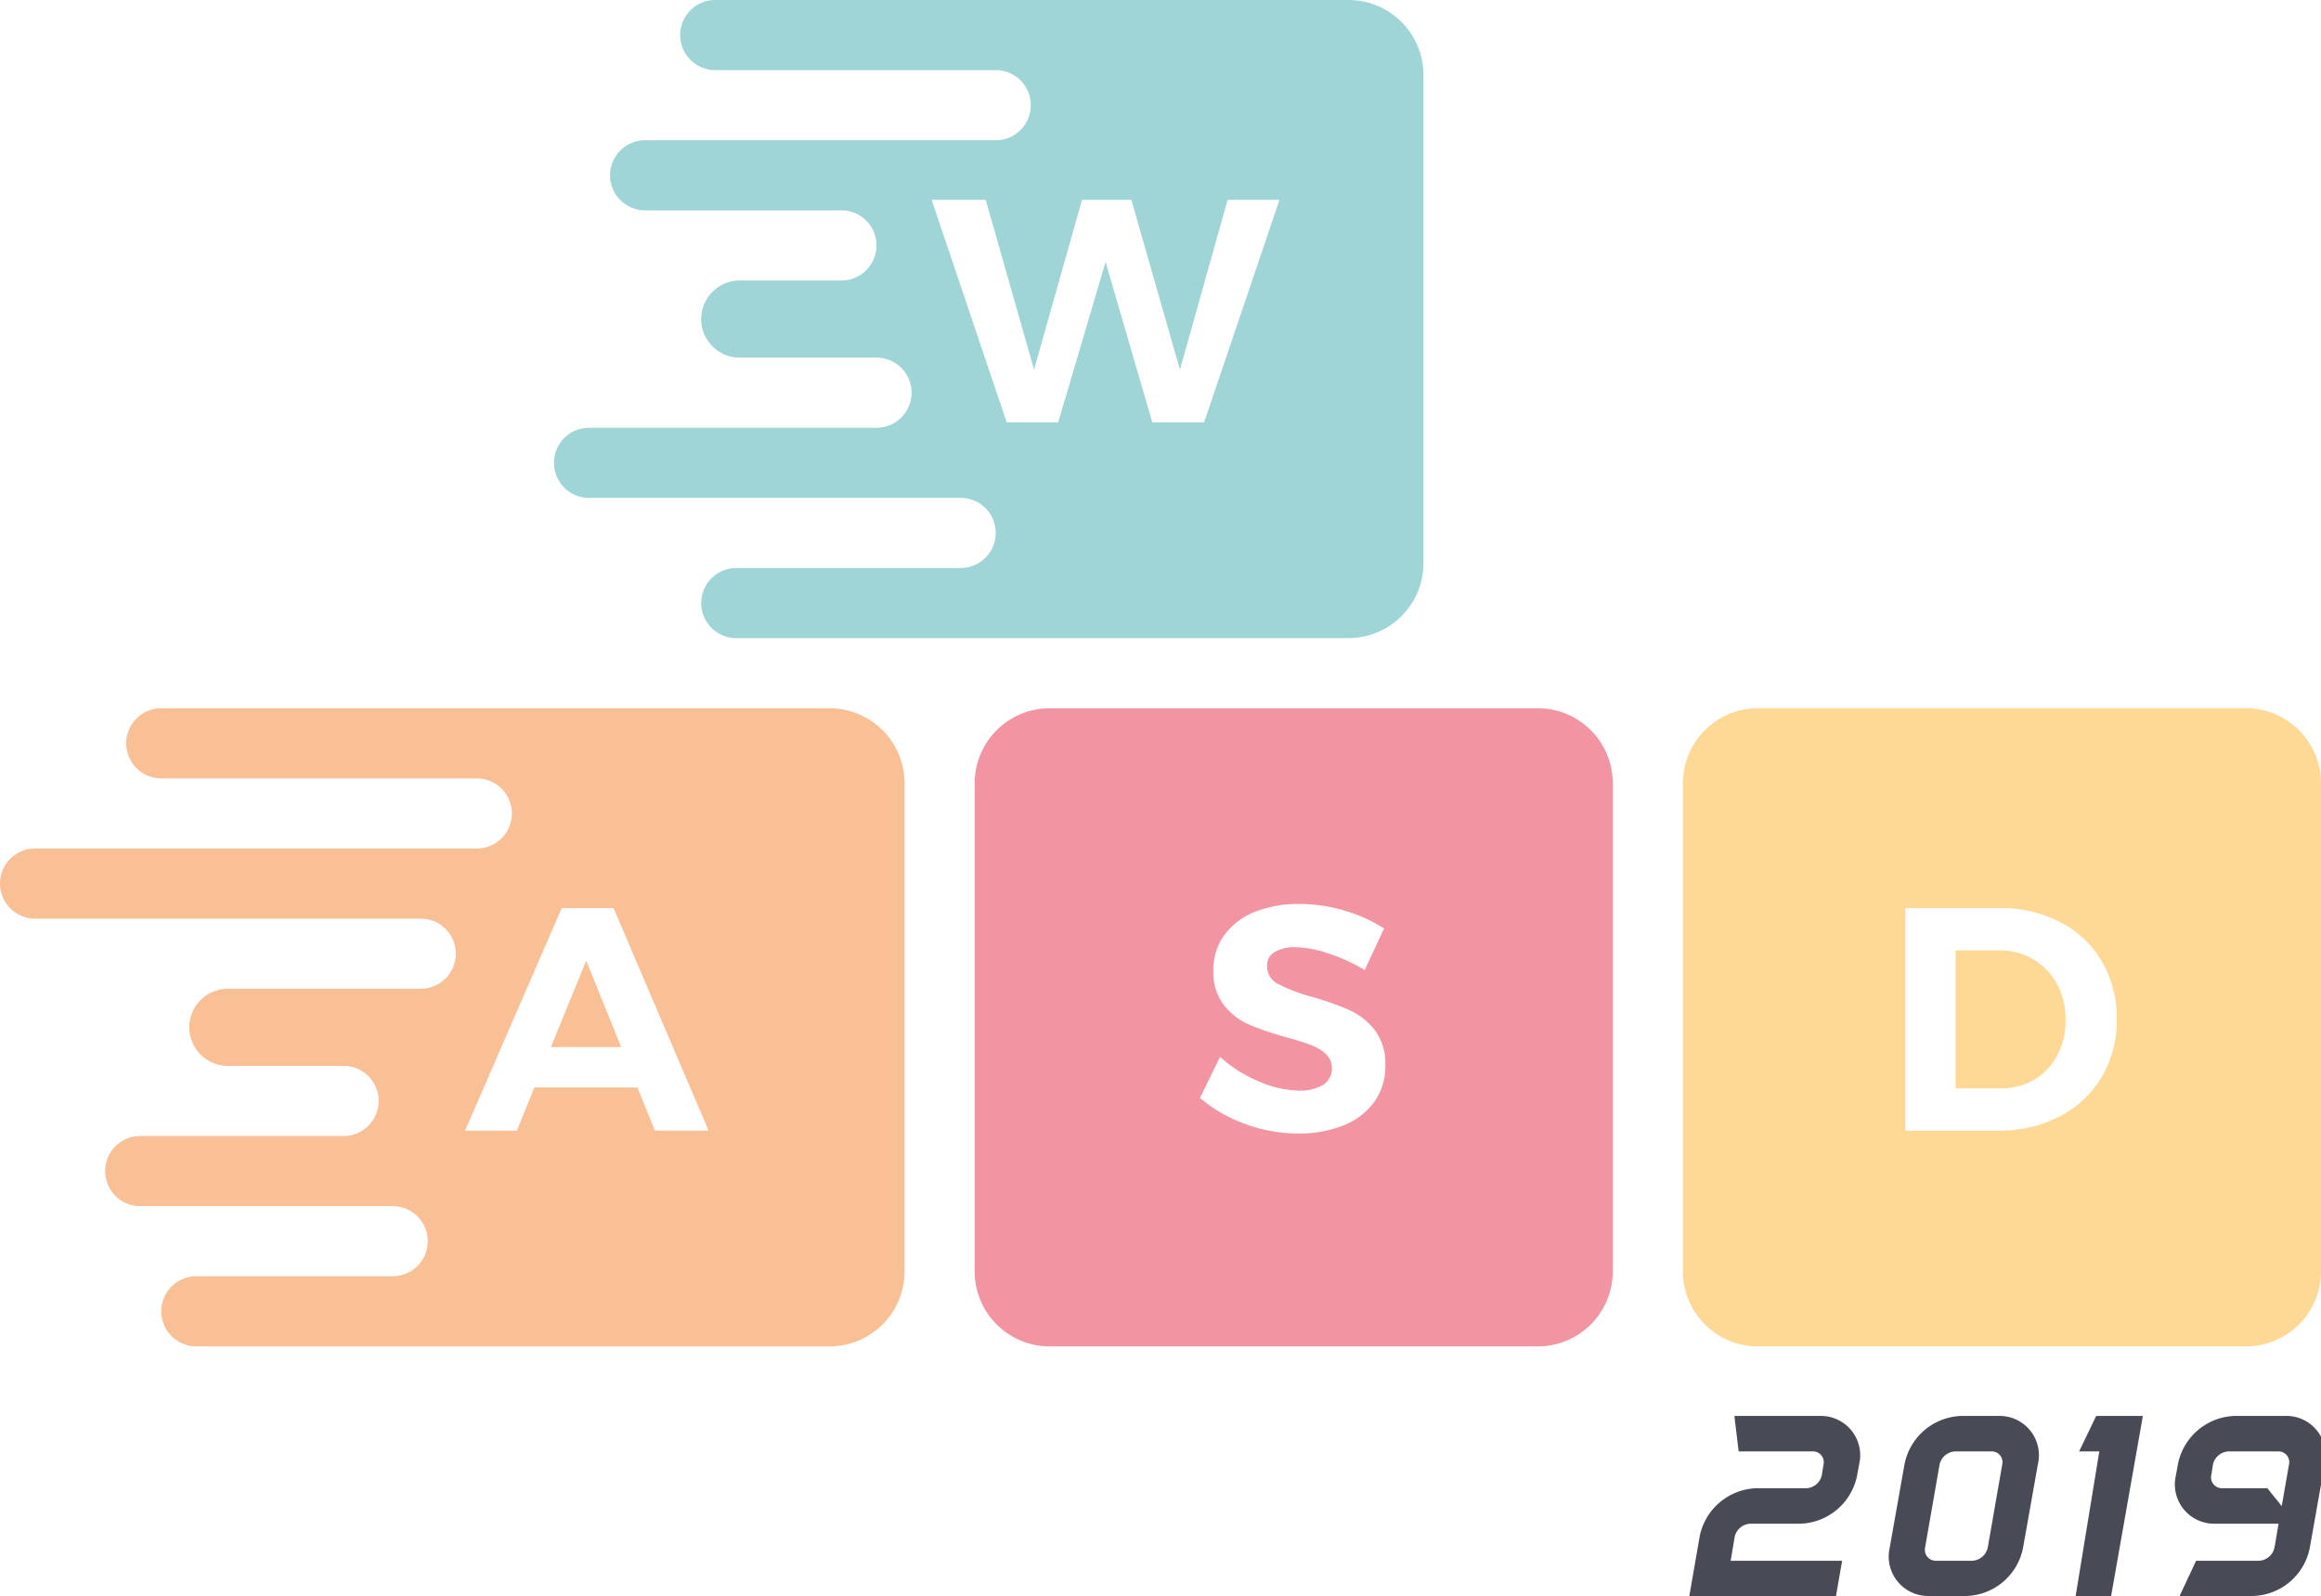 <svg xmlns="http://www.w3.org/2000/svg" viewBox="0 0 200.636 137.955">
  <path fill="#9fd5d7" d="M116.583 0H61.827a3.03 3.03 0 1 0 0 6.061h24.246a3.03 3.03 0 0 1 0 6.062H55.766a3.03 3.03 0 0 0 0 6.061h16.972a3.03 3.03 0 0 1 0 6.062h-8.79a3.334 3.334 0 0 0 0 6.668h11.82a3.03 3.03 0 0 1 0 6.061H50.918a3.03 3.03 0 0 0 0 6.062h32.126a3.03 3.03 0 0 1 0 6.061H63.646a3.03 3.03 0 0 0 0 6.062h52.937a6.484 6.484 0 0 0 6.465-6.466V6.465A6.484 6.484 0 0 0 116.583 0zm-12.495 36.511h-4.48L95.57 22.634 91.475 36.51h-4.452l-6.486-19.236h4.672l4.177 14.674 4.15-14.674h4.26l4.203 14.674 4.123-14.674h4.479z"/>
  <g fill="#f9c096">
    <path d="M71.728 61.221H13.941a3.03 3.03 0 0 0 0 6.062h27.277a3.03 3.03 0 0 1 0 6.061H3.031a3.03 3.03 0 1 0 0 6.062h33.338a3.03 3.03 0 1 1 0 6.061h-16.67a3.334 3.334 0 0 0 0 6.668h10.002a3.03 3.03 0 1 1 0 6.061H12.123a3.03 3.03 0 0 0 0 6.062h21.821a3.03 3.03 0 1 1 0 6.061H16.972a3.03 3.03 0 0 0 0 6.062h54.756a6.484 6.484 0 0 0 6.465-6.465v-42.23a6.484 6.484 0 0 0-6.465-6.465zM56.61 97.732l-1.512-3.737h-8.903l-1.511 3.737h-4.48l8.354-19.236h4.48l8.216 19.236z"/>
    <path d="M47.623 90.505h6.073l-3.023-7.475-3.05 7.475z"/>
  </g>
  <path fill="#f294a2" d="M132.95 61.221H90.72a6.484 6.484 0 0 0-6.465 6.465v42.23a6.484 6.484 0 0 0 6.465 6.465h42.23a6.484 6.484 0 0 0 6.464-6.465v-42.23a6.484 6.484 0 0 0-6.465-6.465zm-14.172 34.052a6.018 6.018 0 0 1-2.679 2.02 10.304 10.304 0 0 1-3.875.687 13.257 13.257 0 0 1-4.59-.825 12.388 12.388 0 0 1-3.902-2.253l1.732-3.545a11.71 11.71 0 0 0 3.352 2.116 9.02 9.02 0 0 0 3.463.796 3.82 3.82 0 0 0 2.102-.494 1.728 1.728 0 0 0 .248-2.652 3.913 3.913 0 0 0-1.292-.783q-.783-.302-2.157-.687a24.544 24.544 0 0 1-3.23-1.1 5.668 5.668 0 0 1-2.156-1.676 4.632 4.632 0 0 1-.907-2.995 5.08 5.08 0 0 1 .934-3.037 5.926 5.926 0 0 1 2.61-2.005 10.048 10.048 0 0 1 3.903-.701 13.515 13.515 0 0 1 3.902.576 13.227 13.227 0 0 1 3.408 1.54l-1.677 3.6a14.592 14.592 0 0 0-3.147-1.443 9.538 9.538 0 0 0-2.843-.536 3.35 3.35 0 0 0-1.787.412 1.338 1.338 0 0 0-.66 1.21 1.694 1.694 0 0 0 .95 1.552 14.664 14.664 0 0 0 2.926 1.113 25.292 25.292 0 0 1 3.256 1.155 5.772 5.772 0 0 1 2.185 1.73 4.8 4.8 0 0 1 .907 3.05 5.229 5.229 0 0 1-.976 3.175z"/>
  <g fill="#fed996">
    <path d="M175.74 82.906a5.794 5.794 0 0 0-2.954-.755h-3.738v11.927h3.93a5.538 5.538 0 0 0 2.872-.756 5.253 5.253 0 0 0 1.992-2.102 6.47 6.47 0 0 0 .714-3.078 6.343 6.343 0 0 0-.755-3.106 5.436 5.436 0 0 0-2.061-2.13z"/>
    <path d="M194.17 61.221h-42.229a6.484 6.484 0 0 0-6.465 6.465v42.23a6.484 6.484 0 0 0 6.465 6.465h42.23a6.484 6.484 0 0 0 6.465-6.465v-42.23a6.484 6.484 0 0 0-6.466-6.465zm-12.494 31.881a9.02 9.02 0 0 1-3.642 3.407 11.317 11.317 0 0 1-5.331 1.223h-7.997V78.496h8.162a11.043 11.043 0 0 1 5.249 1.223 8.867 8.867 0 0 1 3.586 3.408 9.692 9.692 0 0 1 1.277 4.987 9.543 9.543 0 0 1-1.304 4.988z"/>
  </g>
  <g fill="#484b56" data-name="2019">
    <path d="M149.604 134.912h9.637l-.53 3.043h-12.68l.899-5.164a5.18 5.18 0 0 1 4.887-4.15h4.312a1.426 1.426 0 0 0 1.36-1.153l.139-.876a.93.93 0 0 0-.945-1.153h-6.387l-.37-3.066h7.379a3.395 3.395 0 0 1 3.412 4.15l-.185 1.014a5.18 5.18 0 0 1-4.887 4.15h-4.334a1.445 1.445 0 0 0-1.36 1.153zM176.167 126.542l-1.29 7.263a5.156 5.156 0 0 1-4.866 4.15h-3.228a3.411 3.411 0 0 1-3.435-4.15l1.29-7.263a5.18 5.18 0 0 1 4.888-4.149h3.229a3.396 3.396 0 0 1 3.412 4.15zm-3.09.07a.93.93 0 0 0-.945-1.153h-3.112a1.445 1.445 0 0 0-1.36 1.153l-1.246 7.147a.948.948 0 0 0 .945 1.153h3.113a1.45 1.45 0 0 0 1.36-1.153zM182.493 137.955h-3.066l2.045-12.496h-1.745l1.475-3.066h4.035zM200.954 126.542l-1.29 7.263a5.154 5.154 0 0 1-4.866 4.15h-6.386l1.429-3.043h5.419a1.45 1.45 0 0 0 1.36-1.153l.346-2.052H191.5a3.396 3.396 0 0 1-3.412-4.15l.185-1.015a5.18 5.18 0 0 1 4.887-4.15h4.381a3.395 3.395 0 0 1 3.412 4.15zm-3.089.07a.93.93 0 0 0-.945-1.153h-4.266a1.445 1.445 0 0 0-1.36 1.153l-.139.876a.94.94 0 0 0 .946 1.153h3.896l1.245 1.545z"/>
  </g>
</svg>
